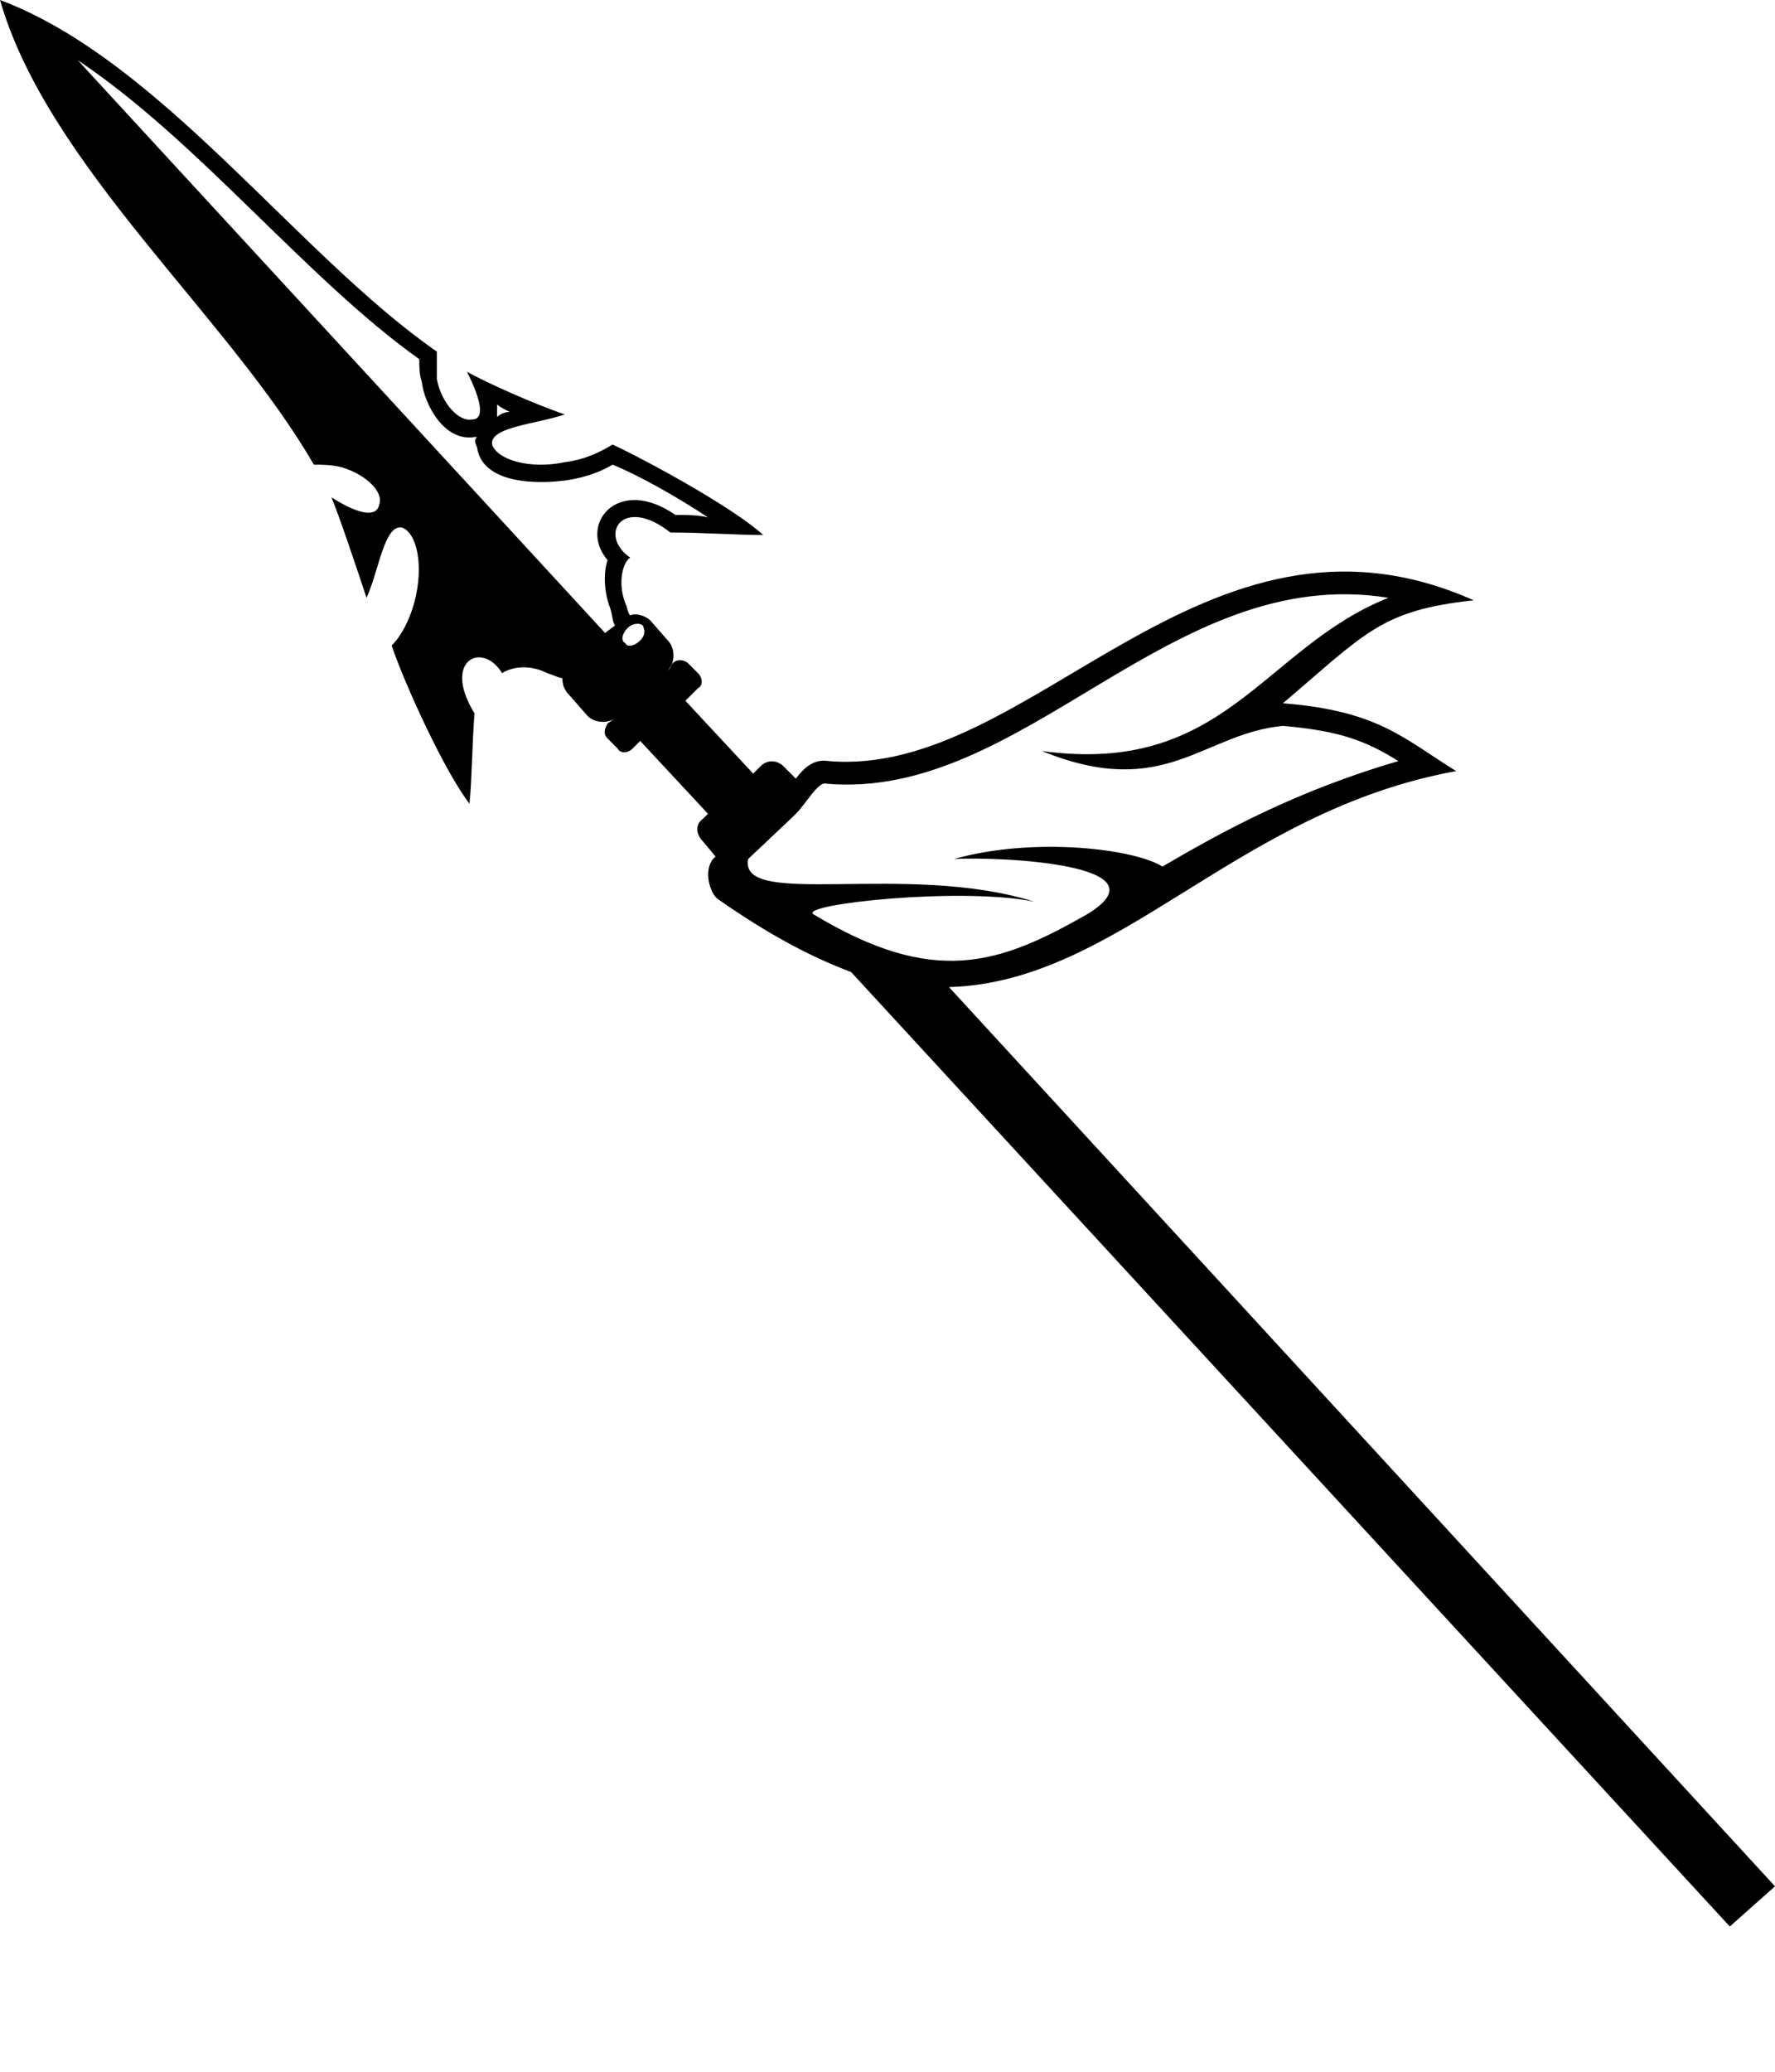 <svg xmlns="http://www.w3.org/2000/svg" xmlns:xlink="http://www.w3.org/1999/xlink"
    xml:space="preserve" version="1.1"
    style="shape-rendering:geometricPrecision;text-rendering:geometricPrecision;image-rendering:optimizeQuality;"
    viewBox="0 0 707 825" x="0px" y="0px" fill-rule="evenodd" clip-rule="evenodd">
    <defs>
        <style type="text/css">
            .fil0 {fill:black}
        </style>
    </defs>
    <g>
        <path class="fil0" d="M187 320c1,-10 1,-23 2,-36 -13,-21 3,-29 11,-16 3,-2 10,-4 18,0 3,1 5,2 6,2 0,3 1,5 3,7l7 8c3,3 8,3 11,1l-3 2c-1,2 -2,4 0,6l4 4c1,2 4,2 6,0l3 -3 27 29 -2 2c-3,2 -3,6 0,9l5 6 -1 1c-4,5 -1,14 2,16 20,14 37,23 53,29l350 380 18 -16 -329 -358c68,-2 114,-70 202,-86 -21,-13 -31,-24 -69,-27 33,-28 39,-37 76,-41 -108,-48 -176,71 -257,64 -6,-1 -10,3 -13,7l-5 -5c-2,-2 -6,-3 -9,0l-3 3 -27 -29 5 -5c2,-1 2,-4 0,-6l-4 -4c-1,-1 -4,-2 -6,0l-2 3c3,-3 3,-9 0,-12l-7 -8c-2,-2 -6,-3 -8,-2 -1,-1 -1,-3 -2,-5 -3,-8 -1,-16 2,-18 -13,-9 -3,-25 16,-10 13,0 26,1 37,1 -12,-11 -47,-30 -60,-36 -5,3 -11,6 -19,7 -14,3 -27,-1 -29,-7 -1,-7 17,-8 29,-12 -12,-4 -32,-13 -39,-17 6,12 7,19 2,19 -5,1 -12,-6 -14,-16 0,-4 0,-8 0,-11 -56,-39 -110,-116 -174,-140 19,66 91,126 125,185 3,0 7,0 11,1 10,3 17,10 15,15 -1,5 -8,4 -19,-3 3,7 10,28 14,40 5,-11 7,-29 14,-28 6,2 9,15 5,30 -2,7 -5,13 -9,17 5,15 21,50 31,63zm63 -70c2,-2 5,-2 6,-1 1,2 1,4 -1,6 -2,2 -5,3 -6,1 -2,-1 -1,-4 1,-6zm48 92l18 -17 1 -1c4,-4 9,-13 12,-12 79,7 137,-88 224,-74 -50,20 -65,71 -138,61 49,20 64,-7 96,-10 23,2 33,6 46,14 -41,12 -70,28 -94,42 -11,-7 -51,-12 -83,-3 18,-1 86,2 53,22 -35,20 -61,29 -109,0 -6,-4 59,-11 88,-5 -51,-16 -118,3 -114,-17zm-57 -90l4 -3c-1,-1 -1,-4 -2,-7 -2,-5 -3,-13 -1,-19 -12,-14 4,-34 27,-18 4,0 9,0 13,1 -12,-8 -28,-17 -38,-21 -5,3 -11,5 -17,6 -12,2 -35,2 -37,-13 -1,-2 -1,-3 0,-4 -1,0 -1,0 -1,0 -12,2 -20,-13 -21,-22 -1,-3 -1,-6 -1,-9 -45,-32 -88,-87 -136,-119l210 228zm-43 -86c1,-1 3,-2 5,-2 -2,-1 -4,-2 -5,-3 0,2 0,3 0,5z"/>
    </g>
</svg>
  